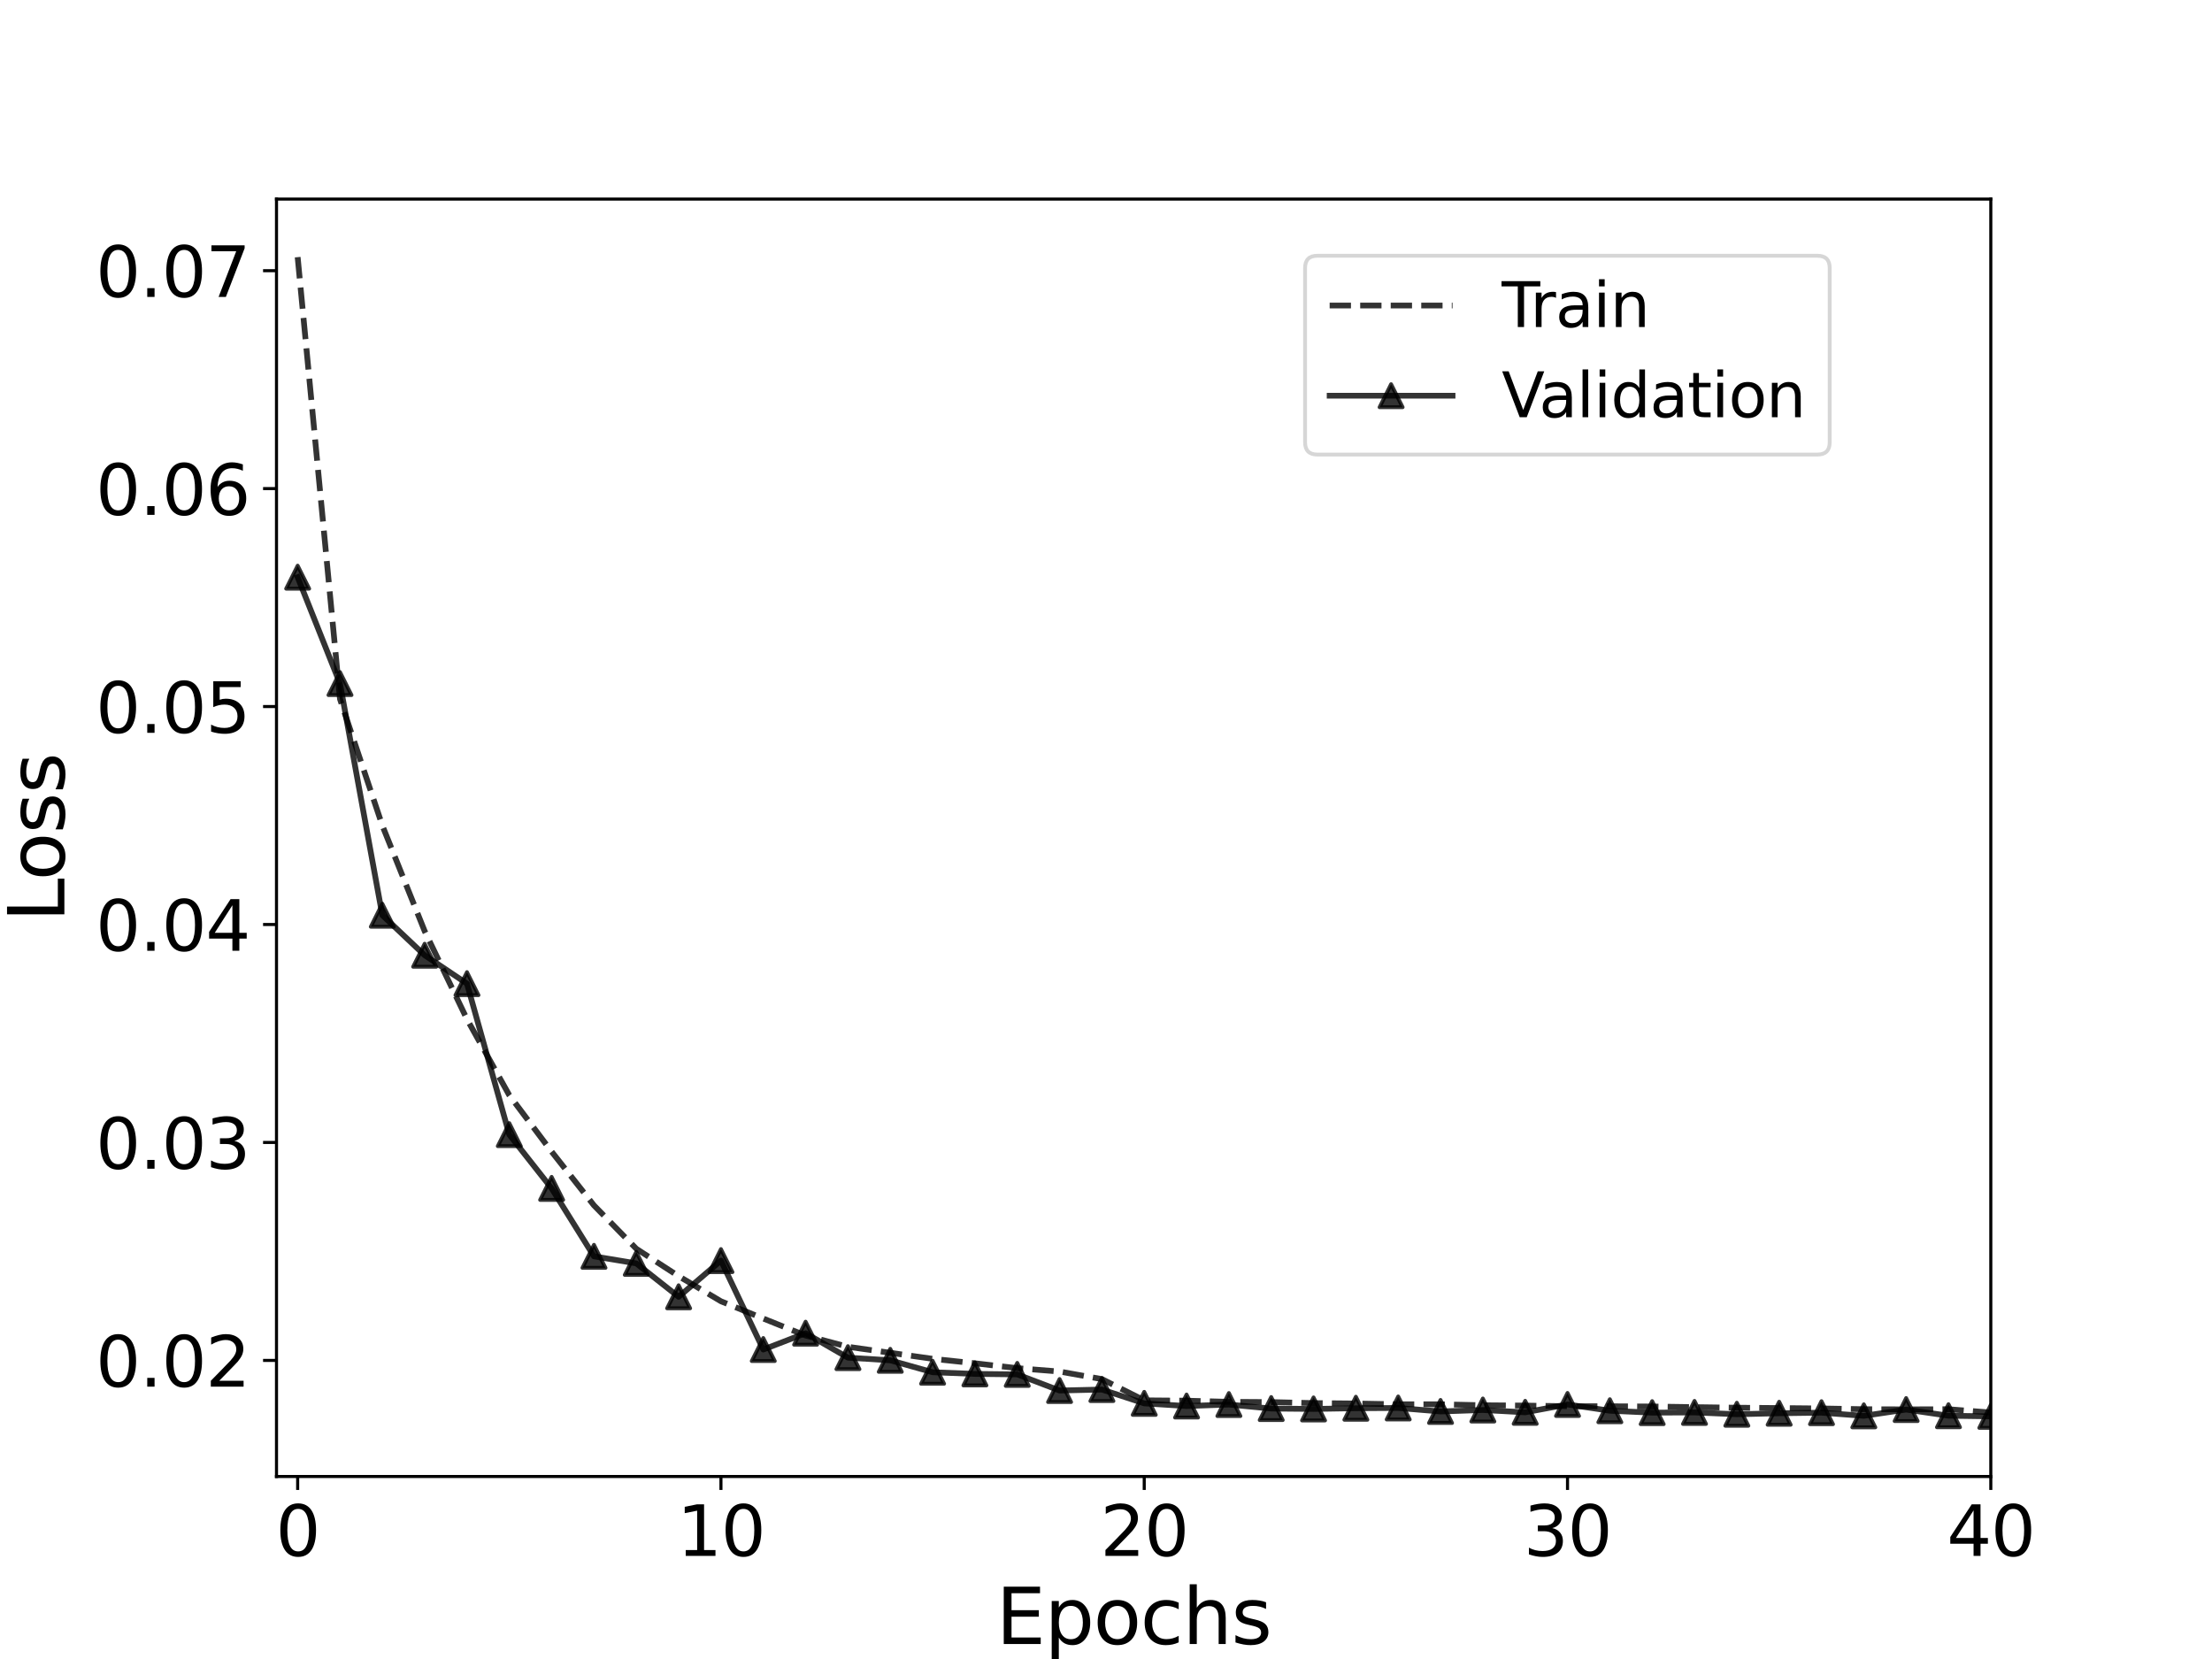 <?xml version="1.0" encoding="utf-8" standalone="no"?>
<!DOCTYPE svg PUBLIC "-//W3C//DTD SVG 1.1//EN"
  "http://www.w3.org/Graphics/SVG/1.1/DTD/svg11.dtd">
<svg xmlns:xlink="http://www.w3.org/1999/xlink" width="576pt" height="432pt" viewBox="0 0 576 432" xmlns="http://www.w3.org/2000/svg" version="1.1">
 <defs>
  <style type="text/css">*{stroke-linejoin: round; stroke-linecap: butt}</style>
 </defs>
 <g id="figure_1">
  <g id="patch_1">
   <path d="M 0 432 
L 576 432 
L 576 0 
L 0 0 
z
" style="fill: #ffffff"/>
  </g>
  <g id="axes_1">
   <g id="patch_2">
    <path d="M 72 384.48 
L 518.4 384.48 
L 518.4 51.84 
L 72 51.84 
z
" style="fill: #ffffff"/>
   </g>
   <g id="matplotlib.axis_1">
    <g id="xtick_1">
     <g id="line2d_1">
      <defs>
       <path id="m0d6a617974" d="M 0 0 
L 0 3.5 
" style="stroke: #000000; stroke-width: 0.8"/>
      </defs>
      <g>
       <use xlink:href="#m0d6a617974" x="77.511" y="384.48" style="stroke: #000000; stroke-width: 0.8"/>
      </g>
     </g>
     <g id="text_1">
      <!-- 0 -->
      <g transform="translate(71.785 405.157) scale(0.18 -0.18)">
       <defs>
        <path id="DejaVuSans-30" d="M 2034 4250 
Q 1547 4250 1301 3770 
Q 1056 3291 1056 2328 
Q 1056 1369 1301 889 
Q 1547 409 2034 409 
Q 2525 409 2770 889 
Q 3016 1369 3016 2328 
Q 3016 3291 2770 3770 
Q 2525 4250 2034 4250 
z
M 2034 4750 
Q 2819 4750 3233 4129 
Q 3647 3509 3647 2328 
Q 3647 1150 3233 529 
Q 2819 -91 2034 -91 
Q 1250 -91 836 529 
Q 422 1150 422 2328 
Q 422 3509 836 4129 
Q 1250 4750 2034 4750 
z
" transform="scale(0.016)"/>
       </defs>
       <use xlink:href="#DejaVuSans-30"/>
      </g>
     </g>
    </g>
    <g id="xtick_2">
     <g id="line2d_2">
      <g>
       <use xlink:href="#m0d6a617974" x="187.733" y="384.48" style="stroke: #000000; stroke-width: 0.8"/>
      </g>
     </g>
     <g id="text_2">
      <!-- 10 -->
      <g transform="translate(176.281 405.157) scale(0.18 -0.18)">
       <defs>
        <path id="DejaVuSans-31" d="M 794 531 
L 1825 531 
L 1825 4091 
L 703 3866 
L 703 4441 
L 1819 4666 
L 2450 4666 
L 2450 531 
L 3481 531 
L 3481 0 
L 794 0 
L 794 531 
z
" transform="scale(0.016)"/>
       </defs>
       <use xlink:href="#DejaVuSans-31"/>
       <use xlink:href="#DejaVuSans-30" x="63.623"/>
      </g>
     </g>
    </g>
    <g id="xtick_3">
     <g id="line2d_3">
      <g>
       <use xlink:href="#m0d6a617974" x="297.956" y="384.48" style="stroke: #000000; stroke-width: 0.8"/>
      </g>
     </g>
     <g id="text_3">
      <!-- 20 -->
      <g transform="translate(286.503 405.157) scale(0.18 -0.18)">
       <defs>
        <path id="DejaVuSans-32" d="M 1228 531 
L 3431 531 
L 3431 0 
L 469 0 
L 469 531 
Q 828 903 1448 1529 
Q 2069 2156 2228 2338 
Q 2531 2678 2651 2914 
Q 2772 3150 2772 3378 
Q 2772 3750 2511 3984 
Q 2250 4219 1831 4219 
Q 1534 4219 1204 4116 
Q 875 4013 500 3803 
L 500 4441 
Q 881 4594 1212 4672 
Q 1544 4750 1819 4750 
Q 2544 4750 2975 4387 
Q 3406 4025 3406 3419 
Q 3406 3131 3298 2873 
Q 3191 2616 2906 2266 
Q 2828 2175 2409 1742 
Q 1991 1309 1228 531 
z
" transform="scale(0.016)"/>
       </defs>
       <use xlink:href="#DejaVuSans-32"/>
       <use xlink:href="#DejaVuSans-30" x="63.623"/>
      </g>
     </g>
    </g>
    <g id="xtick_4">
     <g id="line2d_4">
      <g>
       <use xlink:href="#m0d6a617974" x="408.178" y="384.48" style="stroke: #000000; stroke-width: 0.8"/>
      </g>
     </g>
     <g id="text_4">
      <!-- 30 -->
      <g transform="translate(396.725 405.157) scale(0.18 -0.18)">
       <defs>
        <path id="DejaVuSans-33" d="M 2597 2516 
Q 3050 2419 3304 2112 
Q 3559 1806 3559 1356 
Q 3559 666 3084 287 
Q 2609 -91 1734 -91 
Q 1441 -91 1130 -33 
Q 819 25 488 141 
L 488 750 
Q 750 597 1062 519 
Q 1375 441 1716 441 
Q 2309 441 2620 675 
Q 2931 909 2931 1356 
Q 2931 1769 2642 2001 
Q 2353 2234 1838 2234 
L 1294 2234 
L 1294 2753 
L 1863 2753 
Q 2328 2753 2575 2939 
Q 2822 3125 2822 3475 
Q 2822 3834 2567 4026 
Q 2313 4219 1838 4219 
Q 1578 4219 1281 4162 
Q 984 4106 628 3988 
L 628 4550 
Q 988 4650 1302 4700 
Q 1616 4750 1894 4750 
Q 2613 4750 3031 4423 
Q 3450 4097 3450 3541 
Q 3450 3153 3228 2886 
Q 3006 2619 2597 2516 
z
" transform="scale(0.016)"/>
       </defs>
       <use xlink:href="#DejaVuSans-33"/>
       <use xlink:href="#DejaVuSans-30" x="63.623"/>
      </g>
     </g>
    </g>
    <g id="xtick_5">
     <g id="line2d_5">
      <g>
       <use xlink:href="#m0d6a617974" x="518.4" y="384.48" style="stroke: #000000; stroke-width: 0.8"/>
      </g>
     </g>
     <g id="text_5">
      <!-- 40 -->
      <g transform="translate(506.947 405.157) scale(0.18 -0.18)">
       <defs>
        <path id="DejaVuSans-34" d="M 2419 4116 
L 825 1625 
L 2419 1625 
L 2419 4116 
z
M 2253 4666 
L 3047 4666 
L 3047 1625 
L 3713 1625 
L 3713 1100 
L 3047 1100 
L 3047 0 
L 2419 0 
L 2419 1100 
L 313 1100 
L 313 1709 
L 2253 4666 
z
" transform="scale(0.016)"/>
       </defs>
       <use xlink:href="#DejaVuSans-34"/>
       <use xlink:href="#DejaVuSans-30" x="63.623"/>
      </g>
     </g>
    </g>
    <g id="text_6">
     <!-- Epochs -->
     <g transform="translate(259.369 428.098) scale(0.2 -0.2)">
      <defs>
       <path id="DejaVuSans-45" d="M 628 4666 
L 3578 4666 
L 3578 4134 
L 1259 4134 
L 1259 2753 
L 3481 2753 
L 3481 2222 
L 1259 2222 
L 1259 531 
L 3634 531 
L 3634 0 
L 628 0 
L 628 4666 
z
" transform="scale(0.016)"/>
       <path id="DejaVuSans-70" d="M 1159 525 
L 1159 -1331 
L 581 -1331 
L 581 3500 
L 1159 3500 
L 1159 2969 
Q 1341 3281 1617 3432 
Q 1894 3584 2278 3584 
Q 2916 3584 3314 3078 
Q 3713 2572 3713 1747 
Q 3713 922 3314 415 
Q 2916 -91 2278 -91 
Q 1894 -91 1617 61 
Q 1341 213 1159 525 
z
M 3116 1747 
Q 3116 2381 2855 2742 
Q 2594 3103 2138 3103 
Q 1681 3103 1420 2742 
Q 1159 2381 1159 1747 
Q 1159 1113 1420 752 
Q 1681 391 2138 391 
Q 2594 391 2855 752 
Q 3116 1113 3116 1747 
z
" transform="scale(0.016)"/>
       <path id="DejaVuSans-6f" d="M 1959 3097 
Q 1497 3097 1228 2736 
Q 959 2375 959 1747 
Q 959 1119 1226 758 
Q 1494 397 1959 397 
Q 2419 397 2687 759 
Q 2956 1122 2956 1747 
Q 2956 2369 2687 2733 
Q 2419 3097 1959 3097 
z
M 1959 3584 
Q 2709 3584 3137 3096 
Q 3566 2609 3566 1747 
Q 3566 888 3137 398 
Q 2709 -91 1959 -91 
Q 1206 -91 779 398 
Q 353 888 353 1747 
Q 353 2609 779 3096 
Q 1206 3584 1959 3584 
z
" transform="scale(0.016)"/>
       <path id="DejaVuSans-63" d="M 3122 3366 
L 3122 2828 
Q 2878 2963 2633 3030 
Q 2388 3097 2138 3097 
Q 1578 3097 1268 2742 
Q 959 2388 959 1747 
Q 959 1106 1268 751 
Q 1578 397 2138 397 
Q 2388 397 2633 464 
Q 2878 531 3122 666 
L 3122 134 
Q 2881 22 2623 -34 
Q 2366 -91 2075 -91 
Q 1284 -91 818 406 
Q 353 903 353 1747 
Q 353 2603 823 3093 
Q 1294 3584 2113 3584 
Q 2378 3584 2631 3529 
Q 2884 3475 3122 3366 
z
" transform="scale(0.016)"/>
       <path id="DejaVuSans-68" d="M 3513 2113 
L 3513 0 
L 2938 0 
L 2938 2094 
Q 2938 2591 2744 2837 
Q 2550 3084 2163 3084 
Q 1697 3084 1428 2787 
Q 1159 2491 1159 1978 
L 1159 0 
L 581 0 
L 581 4863 
L 1159 4863 
L 1159 2956 
Q 1366 3272 1645 3428 
Q 1925 3584 2291 3584 
Q 2894 3584 3203 3211 
Q 3513 2838 3513 2113 
z
" transform="scale(0.016)"/>
       <path id="DejaVuSans-73" d="M 2834 3397 
L 2834 2853 
Q 2591 2978 2328 3040 
Q 2066 3103 1784 3103 
Q 1356 3103 1142 2972 
Q 928 2841 928 2578 
Q 928 2378 1081 2264 
Q 1234 2150 1697 2047 
L 1894 2003 
Q 2506 1872 2764 1633 
Q 3022 1394 3022 966 
Q 3022 478 2636 193 
Q 2250 -91 1575 -91 
Q 1294 -91 989 -36 
Q 684 19 347 128 
L 347 722 
Q 666 556 975 473 
Q 1284 391 1588 391 
Q 1994 391 2212 530 
Q 2431 669 2431 922 
Q 2431 1156 2273 1281 
Q 2116 1406 1581 1522 
L 1381 1569 
Q 847 1681 609 1914 
Q 372 2147 372 2553 
Q 372 3047 722 3315 
Q 1072 3584 1716 3584 
Q 2034 3584 2315 3537 
Q 2597 3491 2834 3397 
z
" transform="scale(0.016)"/>
      </defs>
      <use xlink:href="#DejaVuSans-45"/>
      <use xlink:href="#DejaVuSans-70" x="63.184"/>
      <use xlink:href="#DejaVuSans-6f" x="126.66"/>
      <use xlink:href="#DejaVuSans-63" x="187.842"/>
      <use xlink:href="#DejaVuSans-68" x="242.822"/>
      <use xlink:href="#DejaVuSans-73" x="306.201"/>
     </g>
    </g>
   </g>
   <g id="matplotlib.axis_2">
    <g id="ytick_1">
     <g id="line2d_6">
      <defs>
       <path id="mcc6803fb24" d="M 0 0 
L -3.5 0 
" style="stroke: #000000; stroke-width: 0.8"/>
      </defs>
      <g>
       <use xlink:href="#mcc6803fb24" x="72" y="354.244" style="stroke: #000000; stroke-width: 0.8"/>
      </g>
     </g>
     <g id="text_7">
      <!-- 0.02 -->
      <g transform="translate(24.922 361.082) scale(0.18 -0.18)">
       <defs>
        <path id="DejaVuSans-2e" d="M 684 794 
L 1344 794 
L 1344 0 
L 684 0 
L 684 794 
z
" transform="scale(0.016)"/>
       </defs>
       <use xlink:href="#DejaVuSans-30"/>
       <use xlink:href="#DejaVuSans-2e" x="63.623"/>
       <use xlink:href="#DejaVuSans-30" x="95.41"/>
       <use xlink:href="#DejaVuSans-32" x="159.033"/>
      </g>
     </g>
    </g>
    <g id="ytick_2">
     <g id="line2d_7">
      <g>
       <use xlink:href="#mcc6803fb24" x="72" y="297.491" style="stroke: #000000; stroke-width: 0.8"/>
      </g>
     </g>
     <g id="text_8">
      <!-- 0.03 -->
      <g transform="translate(24.922 304.33) scale(0.18 -0.18)">
       <use xlink:href="#DejaVuSans-30"/>
       <use xlink:href="#DejaVuSans-2e" x="63.623"/>
       <use xlink:href="#DejaVuSans-30" x="95.41"/>
       <use xlink:href="#DejaVuSans-33" x="159.033"/>
      </g>
     </g>
    </g>
    <g id="ytick_3">
     <g id="line2d_8">
      <g>
       <use xlink:href="#mcc6803fb24" x="72" y="240.738" style="stroke: #000000; stroke-width: 0.8"/>
      </g>
     </g>
     <g id="text_9">
      <!-- 0.04 -->
      <g transform="translate(24.922 247.577) scale(0.18 -0.18)">
       <use xlink:href="#DejaVuSans-30"/>
       <use xlink:href="#DejaVuSans-2e" x="63.623"/>
       <use xlink:href="#DejaVuSans-30" x="95.41"/>
       <use xlink:href="#DejaVuSans-34" x="159.033"/>
      </g>
     </g>
    </g>
    <g id="ytick_4">
     <g id="line2d_9">
      <g>
       <use xlink:href="#mcc6803fb24" x="72" y="183.985" style="stroke: #000000; stroke-width: 0.8"/>
      </g>
     </g>
     <g id="text_10">
      <!-- 0.05 -->
      <g transform="translate(24.922 190.824) scale(0.18 -0.18)">
       <defs>
        <path id="DejaVuSans-35" d="M 691 4666 
L 3169 4666 
L 3169 4134 
L 1269 4134 
L 1269 2991 
Q 1406 3038 1543 3061 
Q 1681 3084 1819 3084 
Q 2600 3084 3056 2656 
Q 3513 2228 3513 1497 
Q 3513 744 3044 326 
Q 2575 -91 1722 -91 
Q 1428 -91 1123 -41 
Q 819 9 494 109 
L 494 744 
Q 775 591 1075 516 
Q 1375 441 1709 441 
Q 2250 441 2565 725 
Q 2881 1009 2881 1497 
Q 2881 1984 2565 2268 
Q 2250 2553 1709 2553 
Q 1456 2553 1204 2497 
Q 953 2441 691 2322 
L 691 4666 
z
" transform="scale(0.016)"/>
       </defs>
       <use xlink:href="#DejaVuSans-30"/>
       <use xlink:href="#DejaVuSans-2e" x="63.623"/>
       <use xlink:href="#DejaVuSans-30" x="95.41"/>
       <use xlink:href="#DejaVuSans-35" x="159.033"/>
      </g>
     </g>
    </g>
    <g id="ytick_5">
     <g id="line2d_10">
      <g>
       <use xlink:href="#mcc6803fb24" x="72" y="127.233" style="stroke: #000000; stroke-width: 0.8"/>
      </g>
     </g>
     <g id="text_11">
      <!-- 0.06 -->
      <g transform="translate(24.922 134.071) scale(0.18 -0.18)">
       <defs>
        <path id="DejaVuSans-36" d="M 2113 2584 
Q 1688 2584 1439 2293 
Q 1191 2003 1191 1497 
Q 1191 994 1439 701 
Q 1688 409 2113 409 
Q 2538 409 2786 701 
Q 3034 994 3034 1497 
Q 3034 2003 2786 2293 
Q 2538 2584 2113 2584 
z
M 3366 4563 
L 3366 3988 
Q 3128 4100 2886 4159 
Q 2644 4219 2406 4219 
Q 1781 4219 1451 3797 
Q 1122 3375 1075 2522 
Q 1259 2794 1537 2939 
Q 1816 3084 2150 3084 
Q 2853 3084 3261 2657 
Q 3669 2231 3669 1497 
Q 3669 778 3244 343 
Q 2819 -91 2113 -91 
Q 1303 -91 875 529 
Q 447 1150 447 2328 
Q 447 3434 972 4092 
Q 1497 4750 2381 4750 
Q 2619 4750 2861 4703 
Q 3103 4656 3366 4563 
z
" transform="scale(0.016)"/>
       </defs>
       <use xlink:href="#DejaVuSans-30"/>
       <use xlink:href="#DejaVuSans-2e" x="63.623"/>
       <use xlink:href="#DejaVuSans-30" x="95.41"/>
       <use xlink:href="#DejaVuSans-36" x="159.033"/>
      </g>
     </g>
    </g>
    <g id="ytick_6">
     <g id="line2d_11">
      <g>
       <use xlink:href="#mcc6803fb24" x="72" y="70.48" style="stroke: #000000; stroke-width: 0.8"/>
      </g>
     </g>
     <g id="text_12">
      <!-- 0.07 -->
      <g transform="translate(24.922 77.318) scale(0.18 -0.18)">
       <defs>
        <path id="DejaVuSans-37" d="M 525 4666 
L 3525 4666 
L 3525 4397 
L 1831 0 
L 1172 0 
L 2766 4134 
L 525 4134 
L 525 4666 
z
" transform="scale(0.016)"/>
       </defs>
       <use xlink:href="#DejaVuSans-30"/>
       <use xlink:href="#DejaVuSans-2e" x="63.623"/>
       <use xlink:href="#DejaVuSans-30" x="95.41"/>
       <use xlink:href="#DejaVuSans-37" x="159.033"/>
      </g>
     </g>
    </g>
    <g id="text_13">
     <!-- Loss -->
     <g transform="translate(16.762 240.094) rotate(-90) scale(0.2 -0.2)">
      <defs>
       <path id="DejaVuSans-4c" d="M 628 4666 
L 1259 4666 
L 1259 531 
L 3531 531 
L 3531 0 
L 628 0 
L 628 4666 
z
" transform="scale(0.016)"/>
      </defs>
      <use xlink:href="#DejaVuSans-4c"/>
      <use xlink:href="#DejaVuSans-6f" x="53.963"/>
      <use xlink:href="#DejaVuSans-73" x="115.145"/>
      <use xlink:href="#DejaVuSans-73" x="167.244"/>
     </g>
    </g>
   </g>
   <g id="line2d_12">
    <path d="M 77.511 66.96 
L 88.533 182.034 
L 99.556 214.956 
L 110.578 242.448 
L 121.6 265.395 
L 132.622 285.2 
L 143.644 299.885 
L 154.667 313.882 
L 165.689 325.169 
L 176.711 332.307 
L 187.733 338.848 
L 198.756 343.344 
L 209.778 347.769 
L 220.8 350.701 
L 231.822 352.266 
L 242.844 353.831 
L 253.867 354.996 
L 264.889 356.268 
L 275.911 357.147 
L 286.933 359.115 
L 297.956 364.645 
L 308.978 364.735 
L 320 365.033 
L 331.022 365.104 
L 342.044 365.363 
L 353.067 365.469 
L 364.089 365.676 
L 375.111 365.677 
L 386.133 365.924 
L 397.156 366.013 
L 408.178 366.176 
L 419.2 366.189 
L 430.222 366.257 
L 441.244 366.414 
L 452.267 366.566 
L 463.289 366.653 
L 474.311 366.759 
L 485.333 366.955 
L 496.356 366.997 
L 507.378 366.962 
L 518.4 367.817 
L 529.422 367.843 
L 540.444 367.844 
L 551.467 367.858 
L 562.489 367.898 
L 573.511 367.877 
L 577 367.885 
" clip-path="url(#pe492fffed4)" style="fill: none; stroke-dasharray: 5.55,2.4; stroke-dashoffset: 0; stroke: #000000; stroke-opacity: 0.8; stroke-width: 1.5"/>
   </g>
   <g id="line2d_13">
    <path d="M 77.511 150.294 
L 88.533 178 
L 99.556 238.323 
L 110.578 248.742 
L 121.6 256.137 
L 132.622 295.458 
L 143.644 309.454 
L 154.667 327.146 
L 165.689 328.98 
L 176.711 337.684 
L 187.733 328.254 
L 198.756 351.415 
L 209.778 347.16 
L 220.8 353.533 
L 231.822 354.226 
L 242.844 357.328 
L 253.867 357.761 
L 264.889 357.889 
L 275.911 362.09 
L 286.933 361.834 
L 297.956 365.432 
L 308.978 366.129 
L 320 365.739 
L 331.022 366.785 
L 342.044 366.885 
L 353.067 366.704 
L 364.089 366.634 
L 375.111 367.541 
L 386.133 367.162 
L 397.156 367.766 
L 408.178 365.719 
L 419.2 367.351 
L 430.222 367.848 
L 441.244 367.792 
L 452.267 368.268 
L 463.289 368.007 
L 474.311 367.859 
L 485.333 368.682 
L 496.356 367.046 
L 507.378 368.653 
L 518.4 368.815 
L 529.422 368.832 
L 540.444 369.086 
L 551.467 369.043 
L 562.489 369.016 
L 573.511 369.129 
L 577 369.036 
" clip-path="url(#pe492fffed4)" style="fill: none; stroke: #000000; stroke-opacity: 0.8; stroke-width: 1.5; stroke-linecap: square"/>
    <defs>
     <path id="me450256ed8" d="M 0 -3 
L -3 3 
L 3 3 
z
" style="stroke: #000000; stroke-opacity: 0.8; stroke-linejoin: miter"/>
    </defs>
    <g clip-path="url(#pe492fffed4)">
     <use xlink:href="#me450256ed8" x="77.511" y="150.294" style="fill-opacity: 0.8; stroke: #000000; stroke-opacity: 0.8; stroke-linejoin: miter"/>
     <use xlink:href="#me450256ed8" x="88.533" y="178" style="fill-opacity: 0.8; stroke: #000000; stroke-opacity: 0.8; stroke-linejoin: miter"/>
     <use xlink:href="#me450256ed8" x="99.556" y="238.323" style="fill-opacity: 0.8; stroke: #000000; stroke-opacity: 0.8; stroke-linejoin: miter"/>
     <use xlink:href="#me450256ed8" x="110.578" y="248.742" style="fill-opacity: 0.8; stroke: #000000; stroke-opacity: 0.8; stroke-linejoin: miter"/>
     <use xlink:href="#me450256ed8" x="121.6" y="256.137" style="fill-opacity: 0.8; stroke: #000000; stroke-opacity: 0.8; stroke-linejoin: miter"/>
     <use xlink:href="#me450256ed8" x="132.622" y="295.458" style="fill-opacity: 0.8; stroke: #000000; stroke-opacity: 0.8; stroke-linejoin: miter"/>
     <use xlink:href="#me450256ed8" x="143.644" y="309.454" style="fill-opacity: 0.8; stroke: #000000; stroke-opacity: 0.8; stroke-linejoin: miter"/>
     <use xlink:href="#me450256ed8" x="154.667" y="327.146" style="fill-opacity: 0.8; stroke: #000000; stroke-opacity: 0.8; stroke-linejoin: miter"/>
     <use xlink:href="#me450256ed8" x="165.689" y="328.98" style="fill-opacity: 0.8; stroke: #000000; stroke-opacity: 0.8; stroke-linejoin: miter"/>
     <use xlink:href="#me450256ed8" x="176.711" y="337.684" style="fill-opacity: 0.8; stroke: #000000; stroke-opacity: 0.8; stroke-linejoin: miter"/>
     <use xlink:href="#me450256ed8" x="187.733" y="328.254" style="fill-opacity: 0.8; stroke: #000000; stroke-opacity: 0.8; stroke-linejoin: miter"/>
     <use xlink:href="#me450256ed8" x="198.756" y="351.415" style="fill-opacity: 0.8; stroke: #000000; stroke-opacity: 0.8; stroke-linejoin: miter"/>
     <use xlink:href="#me450256ed8" x="209.778" y="347.16" style="fill-opacity: 0.8; stroke: #000000; stroke-opacity: 0.8; stroke-linejoin: miter"/>
     <use xlink:href="#me450256ed8" x="220.8" y="353.533" style="fill-opacity: 0.8; stroke: #000000; stroke-opacity: 0.8; stroke-linejoin: miter"/>
     <use xlink:href="#me450256ed8" x="231.822" y="354.226" style="fill-opacity: 0.8; stroke: #000000; stroke-opacity: 0.8; stroke-linejoin: miter"/>
     <use xlink:href="#me450256ed8" x="242.844" y="357.328" style="fill-opacity: 0.8; stroke: #000000; stroke-opacity: 0.8; stroke-linejoin: miter"/>
     <use xlink:href="#me450256ed8" x="253.867" y="357.761" style="fill-opacity: 0.8; stroke: #000000; stroke-opacity: 0.8; stroke-linejoin: miter"/>
     <use xlink:href="#me450256ed8" x="264.889" y="357.889" style="fill-opacity: 0.8; stroke: #000000; stroke-opacity: 0.8; stroke-linejoin: miter"/>
     <use xlink:href="#me450256ed8" x="275.911" y="362.09" style="fill-opacity: 0.8; stroke: #000000; stroke-opacity: 0.8; stroke-linejoin: miter"/>
     <use xlink:href="#me450256ed8" x="286.933" y="361.834" style="fill-opacity: 0.8; stroke: #000000; stroke-opacity: 0.8; stroke-linejoin: miter"/>
     <use xlink:href="#me450256ed8" x="297.956" y="365.432" style="fill-opacity: 0.8; stroke: #000000; stroke-opacity: 0.8; stroke-linejoin: miter"/>
     <use xlink:href="#me450256ed8" x="308.978" y="366.129" style="fill-opacity: 0.8; stroke: #000000; stroke-opacity: 0.8; stroke-linejoin: miter"/>
     <use xlink:href="#me450256ed8" x="320" y="365.739" style="fill-opacity: 0.8; stroke: #000000; stroke-opacity: 0.8; stroke-linejoin: miter"/>
     <use xlink:href="#me450256ed8" x="331.022" y="366.785" style="fill-opacity: 0.8; stroke: #000000; stroke-opacity: 0.8; stroke-linejoin: miter"/>
     <use xlink:href="#me450256ed8" x="342.044" y="366.885" style="fill-opacity: 0.8; stroke: #000000; stroke-opacity: 0.8; stroke-linejoin: miter"/>
     <use xlink:href="#me450256ed8" x="353.067" y="366.704" style="fill-opacity: 0.8; stroke: #000000; stroke-opacity: 0.8; stroke-linejoin: miter"/>
     <use xlink:href="#me450256ed8" x="364.089" y="366.634" style="fill-opacity: 0.8; stroke: #000000; stroke-opacity: 0.8; stroke-linejoin: miter"/>
     <use xlink:href="#me450256ed8" x="375.111" y="367.541" style="fill-opacity: 0.8; stroke: #000000; stroke-opacity: 0.8; stroke-linejoin: miter"/>
     <use xlink:href="#me450256ed8" x="386.133" y="367.162" style="fill-opacity: 0.8; stroke: #000000; stroke-opacity: 0.8; stroke-linejoin: miter"/>
     <use xlink:href="#me450256ed8" x="397.156" y="367.766" style="fill-opacity: 0.8; stroke: #000000; stroke-opacity: 0.8; stroke-linejoin: miter"/>
     <use xlink:href="#me450256ed8" x="408.178" y="365.719" style="fill-opacity: 0.8; stroke: #000000; stroke-opacity: 0.8; stroke-linejoin: miter"/>
     <use xlink:href="#me450256ed8" x="419.2" y="367.351" style="fill-opacity: 0.8; stroke: #000000; stroke-opacity: 0.8; stroke-linejoin: miter"/>
     <use xlink:href="#me450256ed8" x="430.222" y="367.848" style="fill-opacity: 0.8; stroke: #000000; stroke-opacity: 0.8; stroke-linejoin: miter"/>
     <use xlink:href="#me450256ed8" x="441.244" y="367.792" style="fill-opacity: 0.8; stroke: #000000; stroke-opacity: 0.8; stroke-linejoin: miter"/>
     <use xlink:href="#me450256ed8" x="452.267" y="368.268" style="fill-opacity: 0.8; stroke: #000000; stroke-opacity: 0.8; stroke-linejoin: miter"/>
     <use xlink:href="#me450256ed8" x="463.289" y="368.007" style="fill-opacity: 0.8; stroke: #000000; stroke-opacity: 0.8; stroke-linejoin: miter"/>
     <use xlink:href="#me450256ed8" x="474.311" y="367.859" style="fill-opacity: 0.8; stroke: #000000; stroke-opacity: 0.8; stroke-linejoin: miter"/>
     <use xlink:href="#me450256ed8" x="485.333" y="368.682" style="fill-opacity: 0.8; stroke: #000000; stroke-opacity: 0.8; stroke-linejoin: miter"/>
     <use xlink:href="#me450256ed8" x="496.356" y="367.046" style="fill-opacity: 0.8; stroke: #000000; stroke-opacity: 0.8; stroke-linejoin: miter"/>
     <use xlink:href="#me450256ed8" x="507.378" y="368.653" style="fill-opacity: 0.8; stroke: #000000; stroke-opacity: 0.8; stroke-linejoin: miter"/>
     <use xlink:href="#me450256ed8" x="518.4" y="368.815" style="fill-opacity: 0.8; stroke: #000000; stroke-opacity: 0.8; stroke-linejoin: miter"/>
     <use xlink:href="#me450256ed8" x="529.422" y="368.832" style="fill-opacity: 0.8; stroke: #000000; stroke-opacity: 0.8; stroke-linejoin: miter"/>
     <use xlink:href="#me450256ed8" x="540.444" y="369.086" style="fill-opacity: 0.8; stroke: #000000; stroke-opacity: 0.8; stroke-linejoin: miter"/>
     <use xlink:href="#me450256ed8" x="551.467" y="369.043" style="fill-opacity: 0.8; stroke: #000000; stroke-opacity: 0.8; stroke-linejoin: miter"/>
     <use xlink:href="#me450256ed8" x="562.489" y="369.016" style="fill-opacity: 0.8; stroke: #000000; stroke-opacity: 0.8; stroke-linejoin: miter"/>
     <use xlink:href="#me450256ed8" x="573.511" y="369.129" style="fill-opacity: 0.8; stroke: #000000; stroke-opacity: 0.8; stroke-linejoin: miter"/>
     <use xlink:href="#me450256ed8" x="584.533" y="368.837" style="fill-opacity: 0.8; stroke: #000000; stroke-opacity: 0.8; stroke-linejoin: miter"/>
     <use xlink:href="#me450256ed8" x="595.556" y="369.124" style="fill-opacity: 0.8; stroke: #000000; stroke-opacity: 0.8; stroke-linejoin: miter"/>
     <use xlink:href="#me450256ed8" x="606.578" y="369.054" style="fill-opacity: 0.8; stroke: #000000; stroke-opacity: 0.8; stroke-linejoin: miter"/>
     <use xlink:href="#me450256ed8" x="617.6" y="369.158" style="fill-opacity: 0.8; stroke: #000000; stroke-opacity: 0.8; stroke-linejoin: miter"/>
     <use xlink:href="#me450256ed8" x="628.622" y="369.16" style="fill-opacity: 0.8; stroke: #000000; stroke-opacity: 0.8; stroke-linejoin: miter"/>
     <use xlink:href="#me450256ed8" x="639.644" y="369.096" style="fill-opacity: 0.8; stroke: #000000; stroke-opacity: 0.8; stroke-linejoin: miter"/>
     <use xlink:href="#me450256ed8" x="650.667" y="369.206" style="fill-opacity: 0.8; stroke: #000000; stroke-opacity: 0.8; stroke-linejoin: miter"/>
     <use xlink:href="#me450256ed8" x="661.689" y="369.064" style="fill-opacity: 0.8; stroke: #000000; stroke-opacity: 0.8; stroke-linejoin: miter"/>
     <use xlink:href="#me450256ed8" x="672.711" y="369.005" style="fill-opacity: 0.8; stroke: #000000; stroke-opacity: 0.8; stroke-linejoin: miter"/>
     <use xlink:href="#me450256ed8" x="683.733" y="369.231" style="fill-opacity: 0.8; stroke: #000000; stroke-opacity: 0.8; stroke-linejoin: miter"/>
     <use xlink:href="#me450256ed8" x="694.756" y="369.024" style="fill-opacity: 0.8; stroke: #000000; stroke-opacity: 0.8; stroke-linejoin: miter"/>
     <use xlink:href="#me450256ed8" x="705.778" y="369.225" style="fill-opacity: 0.8; stroke: #000000; stroke-opacity: 0.8; stroke-linejoin: miter"/>
     <use xlink:href="#me450256ed8" x="716.8" y="369.271" style="fill-opacity: 0.8; stroke: #000000; stroke-opacity: 0.8; stroke-linejoin: miter"/>
     <use xlink:href="#me450256ed8" x="727.822" y="369.252" style="fill-opacity: 0.8; stroke: #000000; stroke-opacity: 0.8; stroke-linejoin: miter"/>
     <use xlink:href="#me450256ed8" x="738.844" y="369.303" style="fill-opacity: 0.8; stroke: #000000; stroke-opacity: 0.8; stroke-linejoin: miter"/>
     <use xlink:href="#me450256ed8" x="749.867" y="369.306" style="fill-opacity: 0.8; stroke: #000000; stroke-opacity: 0.8; stroke-linejoin: miter"/>
     <use xlink:href="#me450256ed8" x="760.889" y="369.31" style="fill-opacity: 0.8; stroke: #000000; stroke-opacity: 0.8; stroke-linejoin: miter"/>
     <use xlink:href="#me450256ed8" x="771.911" y="369.305" style="fill-opacity: 0.8; stroke: #000000; stroke-opacity: 0.8; stroke-linejoin: miter"/>
     <use xlink:href="#me450256ed8" x="782.933" y="369.314" style="fill-opacity: 0.8; stroke: #000000; stroke-opacity: 0.8; stroke-linejoin: miter"/>
     <use xlink:href="#me450256ed8" x="793.956" y="369.32" style="fill-opacity: 0.8; stroke: #000000; stroke-opacity: 0.8; stroke-linejoin: miter"/>
     <use xlink:href="#me450256ed8" x="804.978" y="369.32" style="fill-opacity: 0.8; stroke: #000000; stroke-opacity: 0.8; stroke-linejoin: miter"/>
     <use xlink:href="#me450256ed8" x="816" y="369.322" style="fill-opacity: 0.8; stroke: #000000; stroke-opacity: 0.8; stroke-linejoin: miter"/>
     <use xlink:href="#me450256ed8" x="827.022" y="369.321" style="fill-opacity: 0.8; stroke: #000000; stroke-opacity: 0.8; stroke-linejoin: miter"/>
     <use xlink:href="#me450256ed8" x="838.044" y="369.327" style="fill-opacity: 0.8; stroke: #000000; stroke-opacity: 0.8; stroke-linejoin: miter"/>
     <use xlink:href="#me450256ed8" x="849.067" y="369.323" style="fill-opacity: 0.8; stroke: #000000; stroke-opacity: 0.8; stroke-linejoin: miter"/>
     <use xlink:href="#me450256ed8" x="860.089" y="369.325" style="fill-opacity: 0.8; stroke: #000000; stroke-opacity: 0.8; stroke-linejoin: miter"/>
     <use xlink:href="#me450256ed8" x="871.111" y="369.324" style="fill-opacity: 0.8; stroke: #000000; stroke-opacity: 0.8; stroke-linejoin: miter"/>
     <use xlink:href="#me450256ed8" x="882.133" y="369.33" style="fill-opacity: 0.8; stroke: #000000; stroke-opacity: 0.8; stroke-linejoin: miter"/>
     <use xlink:href="#me450256ed8" x="893.156" y="369.327" style="fill-opacity: 0.8; stroke: #000000; stroke-opacity: 0.8; stroke-linejoin: miter"/>
     <use xlink:href="#me450256ed8" x="904.178" y="369.333" style="fill-opacity: 0.8; stroke: #000000; stroke-opacity: 0.8; stroke-linejoin: miter"/>
     <use xlink:href="#me450256ed8" x="915.2" y="369.306" style="fill-opacity: 0.8; stroke: #000000; stroke-opacity: 0.8; stroke-linejoin: miter"/>
     <use xlink:href="#me450256ed8" x="926.222" y="369.327" style="fill-opacity: 0.8; stroke: #000000; stroke-opacity: 0.8; stroke-linejoin: miter"/>
     <use xlink:href="#me450256ed8" x="937.244" y="369.334" style="fill-opacity: 0.8; stroke: #000000; stroke-opacity: 0.8; stroke-linejoin: miter"/>
     <use xlink:href="#me450256ed8" x="948.267" y="369.333" style="fill-opacity: 0.8; stroke: #000000; stroke-opacity: 0.8; stroke-linejoin: miter"/>
     <use xlink:href="#me450256ed8" x="959.289" y="369.323" style="fill-opacity: 0.8; stroke: #000000; stroke-opacity: 0.8; stroke-linejoin: miter"/>
     <use xlink:href="#me450256ed8" x="970.311" y="369.337" style="fill-opacity: 0.8; stroke: #000000; stroke-opacity: 0.8; stroke-linejoin: miter"/>
     <use xlink:href="#me450256ed8" x="981.333" y="369.332" style="fill-opacity: 0.8; stroke: #000000; stroke-opacity: 0.8; stroke-linejoin: miter"/>
     <use xlink:href="#me450256ed8" x="992.356" y="369.341" style="fill-opacity: 0.8; stroke: #000000; stroke-opacity: 0.8; stroke-linejoin: miter"/>
     <use xlink:href="#me450256ed8" x="1003.378" y="369.343" style="fill-opacity: 0.8; stroke: #000000; stroke-opacity: 0.8; stroke-linejoin: miter"/>
     <use xlink:href="#me450256ed8" x="1014.4" y="369.338" style="fill-opacity: 0.8; stroke: #000000; stroke-opacity: 0.8; stroke-linejoin: miter"/>
     <use xlink:href="#me450256ed8" x="1025.422" y="369.343" style="fill-opacity: 0.8; stroke: #000000; stroke-opacity: 0.8; stroke-linejoin: miter"/>
     <use xlink:href="#me450256ed8" x="1036.444" y="369.34" style="fill-opacity: 0.8; stroke: #000000; stroke-opacity: 0.8; stroke-linejoin: miter"/>
     <use xlink:href="#me450256ed8" x="1047.467" y="369.345" style="fill-opacity: 0.8; stroke: #000000; stroke-opacity: 0.8; stroke-linejoin: miter"/>
     <use xlink:href="#me450256ed8" x="1058.489" y="369.347" style="fill-opacity: 0.8; stroke: #000000; stroke-opacity: 0.8; stroke-linejoin: miter"/>
     <use xlink:href="#me450256ed8" x="1069.511" y="369.347" style="fill-opacity: 0.8; stroke: #000000; stroke-opacity: 0.8; stroke-linejoin: miter"/>
     <use xlink:href="#me450256ed8" x="1080.533" y="369.347" style="fill-opacity: 0.8; stroke: #000000; stroke-opacity: 0.8; stroke-linejoin: miter"/>
     <use xlink:href="#me450256ed8" x="1091.556" y="369.352" style="fill-opacity: 0.8; stroke: #000000; stroke-opacity: 0.8; stroke-linejoin: miter"/>
     <use xlink:href="#me450256ed8" x="1102.578" y="369.352" style="fill-opacity: 0.8; stroke: #000000; stroke-opacity: 0.8; stroke-linejoin: miter"/>
     <use xlink:href="#me450256ed8" x="1113.6" y="369.354" style="fill-opacity: 0.8; stroke: #000000; stroke-opacity: 0.8; stroke-linejoin: miter"/>
     <use xlink:href="#me450256ed8" x="1124.622" y="369.355" style="fill-opacity: 0.8; stroke: #000000; stroke-opacity: 0.8; stroke-linejoin: miter"/>
     <use xlink:href="#me450256ed8" x="1135.644" y="369.343" style="fill-opacity: 0.8; stroke: #000000; stroke-opacity: 0.8; stroke-linejoin: miter"/>
     <use xlink:href="#me450256ed8" x="1146.667" y="369.358" style="fill-opacity: 0.8; stroke: #000000; stroke-opacity: 0.8; stroke-linejoin: miter"/>
     <use xlink:href="#me450256ed8" x="1157.689" y="369.36" style="fill-opacity: 0.8; stroke: #000000; stroke-opacity: 0.8; stroke-linejoin: miter"/>
     <use xlink:href="#me450256ed8" x="1168.711" y="369.358" style="fill-opacity: 0.8; stroke: #000000; stroke-opacity: 0.8; stroke-linejoin: miter"/>
    </g>
   </g>
   <g id="patch_3">
    <path d="M 72 384.48 
L 72 51.84 
" style="fill: none; stroke: #000000; stroke-width: 0.8; stroke-linejoin: miter; stroke-linecap: square"/>
   </g>
   <g id="patch_4">
    <path d="M 518.4 384.48 
L 518.4 51.84 
" style="fill: none; stroke: #000000; stroke-width: 0.8; stroke-linejoin: miter; stroke-linecap: square"/>
   </g>
   <g id="patch_5">
    <path d="M 72 384.48 
L 518.4 384.48 
" style="fill: none; stroke: #000000; stroke-width: 0.8; stroke-linejoin: miter; stroke-linecap: square"/>
   </g>
   <g id="patch_6">
    <path d="M 72 51.84 
L 518.4 51.84 
" style="fill: none; stroke: #000000; stroke-width: 0.8; stroke-linejoin: miter; stroke-linecap: square"/>
   </g>
   <g id="legend_1">
    <g id="patch_7">
     <path d="M 343.04 118.368 
L 473.25 118.368 
Q 476.45 118.368 476.45 115.168 
L 476.45 69.798 
Q 476.45 66.598 473.25 66.598 
L 343.04 66.598 
Q 339.84 66.598 339.84 69.798 
L 339.84 115.168 
Q 339.84 118.368 343.04 118.368 
z
" style="fill: #ffffff; opacity: 0.8; stroke: #cccccc; stroke-linejoin: miter"/>
    </g>
    <g id="line2d_14">
     <path d="M 346.24 79.555 
L 362.24 79.555 
L 378.24 79.555 
" style="fill: none; stroke-dasharray: 5.55,2.4; stroke-dashoffset: 0; stroke: #000000; stroke-opacity: 0.8; stroke-width: 1.5"/>
    </g>
    <g id="text_14">
     <!-- Train -->
     <g transform="translate(391.04 85.156) scale(0.16 -0.16)">
      <defs>
       <path id="DejaVuSans-54" d="M -19 4666 
L 3928 4666 
L 3928 4134 
L 2272 4134 
L 2272 0 
L 1638 0 
L 1638 4134 
L -19 4134 
L -19 4666 
z
" transform="scale(0.016)"/>
       <path id="DejaVuSans-72" d="M 2631 2963 
Q 2534 3019 2420 3045 
Q 2306 3072 2169 3072 
Q 1681 3072 1420 2755 
Q 1159 2438 1159 1844 
L 1159 0 
L 581 0 
L 581 3500 
L 1159 3500 
L 1159 2956 
Q 1341 3275 1631 3429 
Q 1922 3584 2338 3584 
Q 2397 3584 2469 3576 
Q 2541 3569 2628 3553 
L 2631 2963 
z
" transform="scale(0.016)"/>
       <path id="DejaVuSans-61" d="M 2194 1759 
Q 1497 1759 1228 1600 
Q 959 1441 959 1056 
Q 959 750 1161 570 
Q 1363 391 1709 391 
Q 2188 391 2477 730 
Q 2766 1069 2766 1631 
L 2766 1759 
L 2194 1759 
z
M 3341 1997 
L 3341 0 
L 2766 0 
L 2766 531 
Q 2569 213 2275 61 
Q 1981 -91 1556 -91 
Q 1019 -91 701 211 
Q 384 513 384 1019 
Q 384 1609 779 1909 
Q 1175 2209 1959 2209 
L 2766 2209 
L 2766 2266 
Q 2766 2663 2505 2880 
Q 2244 3097 1772 3097 
Q 1472 3097 1187 3025 
Q 903 2953 641 2809 
L 641 3341 
Q 956 3463 1253 3523 
Q 1550 3584 1831 3584 
Q 2591 3584 2966 3190 
Q 3341 2797 3341 1997 
z
" transform="scale(0.016)"/>
       <path id="DejaVuSans-69" d="M 603 3500 
L 1178 3500 
L 1178 0 
L 603 0 
L 603 3500 
z
M 603 4863 
L 1178 4863 
L 1178 4134 
L 603 4134 
L 603 4863 
z
" transform="scale(0.016)"/>
       <path id="DejaVuSans-6e" d="M 3513 2113 
L 3513 0 
L 2938 0 
L 2938 2094 
Q 2938 2591 2744 2837 
Q 2550 3084 2163 3084 
Q 1697 3084 1428 2787 
Q 1159 2491 1159 1978 
L 1159 0 
L 581 0 
L 581 3500 
L 1159 3500 
L 1159 2956 
Q 1366 3272 1645 3428 
Q 1925 3584 2291 3584 
Q 2894 3584 3203 3211 
Q 3513 2838 3513 2113 
z
" transform="scale(0.016)"/>
      </defs>
      <use xlink:href="#DejaVuSans-54"/>
      <use xlink:href="#DejaVuSans-72" x="46.334"/>
      <use xlink:href="#DejaVuSans-61" x="87.447"/>
      <use xlink:href="#DejaVuSans-69" x="148.727"/>
      <use xlink:href="#DejaVuSans-6e" x="176.51"/>
     </g>
    </g>
    <g id="line2d_15">
     <path d="M 346.24 103.04 
L 362.24 103.04 
L 378.24 103.04 
" style="fill: none; stroke: #000000; stroke-opacity: 0.8; stroke-width: 1.5; stroke-linecap: square"/>
     <g>
      <use xlink:href="#me450256ed8" x="362.24" y="103.04" style="fill-opacity: 0.8; stroke: #000000; stroke-opacity: 0.8; stroke-linejoin: miter"/>
     </g>
    </g>
    <g id="text_15">
     <!-- Validation -->
     <g transform="translate(391.04 108.641) scale(0.16 -0.16)">
      <defs>
       <path id="DejaVuSans-56" d="M 1831 0 
L 50 4666 
L 709 4666 
L 2188 738 
L 3669 4666 
L 4325 4666 
L 2547 0 
L 1831 0 
z
" transform="scale(0.016)"/>
       <path id="DejaVuSans-6c" d="M 603 4863 
L 1178 4863 
L 1178 0 
L 603 0 
L 603 4863 
z
" transform="scale(0.016)"/>
       <path id="DejaVuSans-64" d="M 2906 2969 
L 2906 4863 
L 3481 4863 
L 3481 0 
L 2906 0 
L 2906 525 
Q 2725 213 2448 61 
Q 2172 -91 1784 -91 
Q 1150 -91 751 415 
Q 353 922 353 1747 
Q 353 2572 751 3078 
Q 1150 3584 1784 3584 
Q 2172 3584 2448 3432 
Q 2725 3281 2906 2969 
z
M 947 1747 
Q 947 1113 1208 752 
Q 1469 391 1925 391 
Q 2381 391 2643 752 
Q 2906 1113 2906 1747 
Q 2906 2381 2643 2742 
Q 2381 3103 1925 3103 
Q 1469 3103 1208 2742 
Q 947 2381 947 1747 
z
" transform="scale(0.016)"/>
       <path id="DejaVuSans-74" d="M 1172 4494 
L 1172 3500 
L 2356 3500 
L 2356 3053 
L 1172 3053 
L 1172 1153 
Q 1172 725 1289 603 
Q 1406 481 1766 481 
L 2356 481 
L 2356 0 
L 1766 0 
Q 1100 0 847 248 
Q 594 497 594 1153 
L 594 3053 
L 172 3053 
L 172 3500 
L 594 3500 
L 594 4494 
L 1172 4494 
z
" transform="scale(0.016)"/>
      </defs>
      <use xlink:href="#DejaVuSans-56"/>
      <use xlink:href="#DejaVuSans-61" x="60.658"/>
      <use xlink:href="#DejaVuSans-6c" x="121.938"/>
      <use xlink:href="#DejaVuSans-69" x="149.721"/>
      <use xlink:href="#DejaVuSans-64" x="177.504"/>
      <use xlink:href="#DejaVuSans-61" x="240.98"/>
      <use xlink:href="#DejaVuSans-74" x="302.26"/>
      <use xlink:href="#DejaVuSans-69" x="341.469"/>
      <use xlink:href="#DejaVuSans-6f" x="369.252"/>
      <use xlink:href="#DejaVuSans-6e" x="430.434"/>
     </g>
    </g>
   </g>
  </g>
 </g>
 <defs>
  <clipPath id="pe492fffed4">
   <rect x="72" y="51.84" width="446.4" height="332.64"/>
  </clipPath>
 </defs>
</svg>

